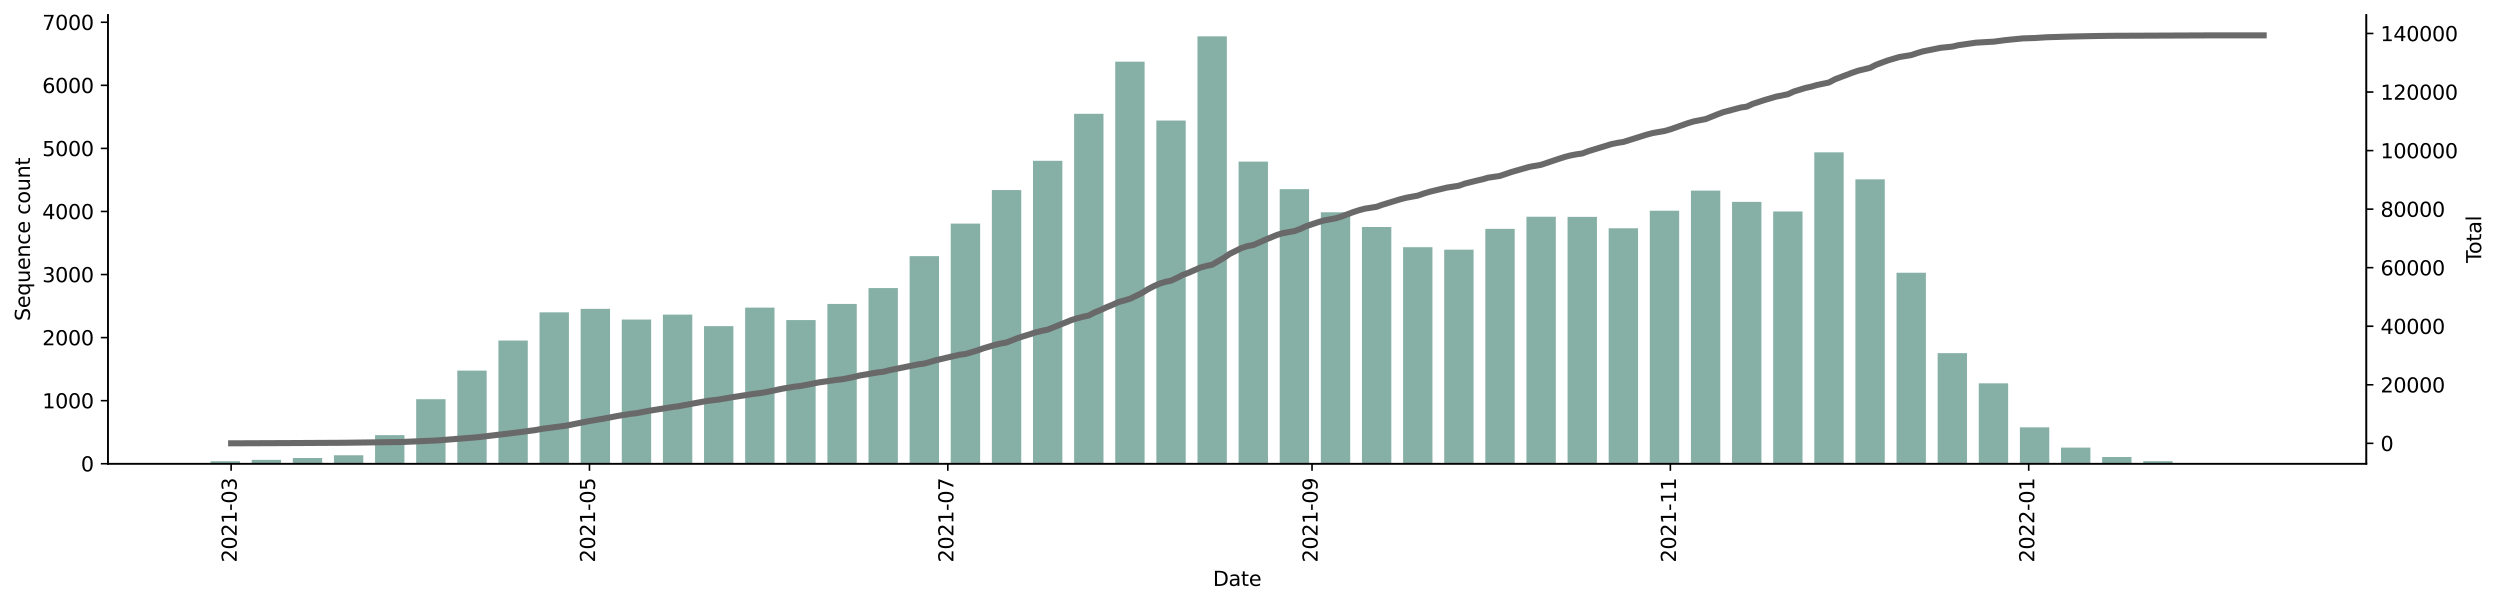 <?xml version="1.0" encoding="utf-8" standalone="no"?>
<!DOCTYPE svg PUBLIC "-//W3C//DTD SVG 1.1//EN"
  "http://www.w3.org/Graphics/SVG/1.1/DTD/svg11.dtd">
<svg height="298.81pt" version="1.1" viewBox="0 0 1235.381 298.81" width="1235.381pt" xmlns="http://www.w3.org/2000/svg" xmlns:xlink="http://www.w3.org/1999/xlink">
 <defs>
  <style type="text/css">*{stroke-linecap:butt;stroke-linejoin:round;}</style>
 </defs>
 <g id="figure_1">
  <g id="patch_1">
   <path d="M 0 298.81 
L 1235.381 298.81 
L 1235.381 0 
L 0 0 
z
" style="fill:#ffffff;"/>
  </g>
  <g id="axes_1">
   <g id="patch_2">
    <path d="M 53.328 229.149 
L 1169.328 229.149 
L 1169.328 7.389 
L 53.328 7.389 
z
" style="fill:#ffffff;"/>
   </g>
   <g id="patch_3">
    <path clip-path="url(#p29401c514f)" d="M 104.055 229.149 
L 118.57 229.149 
L 118.57 227.933 
L 104.055 227.933 
z
" style="fill:#86b0a6;"/>
   </g>
   <g id="patch_4">
    <path clip-path="url(#p29401c514f)" d="M 124.375 229.149 
L 138.89 229.149 
L 138.89 227.248 
L 124.375 227.248 
z
" style="fill:#86b0a6;"/>
   </g>
   <g id="patch_5">
    <path clip-path="url(#p29401c514f)" d="M 144.695 229.149 
L 159.21 229.149 
L 159.21 226.313 
L 144.695 226.313 
z
" style="fill:#86b0a6;"/>
   </g>
   <g id="patch_6">
    <path clip-path="url(#p29401c514f)" d="M 165.015 229.149 
L 179.529 229.149 
L 179.529 224.973 
L 165.015 224.973 
z
" style="fill:#86b0a6;"/>
   </g>
   <g id="patch_7">
    <path clip-path="url(#p29401c514f)" d="M 185.335 229.149 
L 199.849 229.149 
L 199.849 215.031 
L 185.335 215.031 
z
" style="fill:#86b0a6;"/>
   </g>
   <g id="patch_8">
    <path clip-path="url(#p29401c514f)" d="M 205.655 229.149 
L 220.169 229.149 
L 220.169 197.268 
L 205.655 197.268 
z
" style="fill:#86b0a6;"/>
   </g>
   <g id="patch_9">
    <path clip-path="url(#p29401c514f)" d="M 225.975 229.149 
L 240.489 229.149 
L 240.489 183.15 
L 225.975 183.15 
z
" style="fill:#86b0a6;"/>
   </g>
   <g id="patch_10">
    <path clip-path="url(#p29401c514f)" d="M 246.295 229.149 
L 260.809 229.149 
L 260.809 168.285 
L 246.295 168.285 
z
" style="fill:#86b0a6;"/>
   </g>
   <g id="patch_11">
    <path clip-path="url(#p29401c514f)" d="M 266.615 229.149 
L 281.129 229.149 
L 281.129 154.355 
L 266.615 154.355 
z
" style="fill:#86b0a6;"/>
   </g>
   <g id="patch_12">
    <path clip-path="url(#p29401c514f)" d="M 286.935 229.149 
L 301.449 229.149 
L 301.449 152.641 
L 286.935 152.641 
z
" style="fill:#86b0a6;"/>
   </g>
   <g id="patch_13">
    <path clip-path="url(#p29401c514f)" d="M 307.255 229.149 
L 321.769 229.149 
L 321.769 157.907 
L 307.255 157.907 
z
" style="fill:#86b0a6;"/>
   </g>
   <g id="patch_14">
    <path clip-path="url(#p29401c514f)" d="M 327.575 229.149 
L 342.089 229.149 
L 342.089 155.445 
L 327.575 155.445 
z
" style="fill:#86b0a6;"/>
   </g>
   <g id="patch_15">
    <path clip-path="url(#p29401c514f)" d="M 347.895 229.149 
L 362.409 229.149 
L 362.409 161.148 
L 347.895 161.148 
z
" style="fill:#86b0a6;"/>
   </g>
   <g id="patch_16">
    <path clip-path="url(#p29401c514f)" d="M 368.215 229.149 
L 382.729 229.149 
L 382.729 152.017 
L 368.215 152.017 
z
" style="fill:#86b0a6;"/>
   </g>
   <g id="patch_17">
    <path clip-path="url(#p29401c514f)" d="M 388.535 229.149 
L 403.049 229.149 
L 403.049 158.157 
L 388.535 158.157 
z
" style="fill:#86b0a6;"/>
   </g>
   <g id="patch_18">
    <path clip-path="url(#p29401c514f)" d="M 408.854 229.149 
L 423.369 229.149 
L 423.369 150.179 
L 408.854 150.179 
z
" style="fill:#86b0a6;"/>
   </g>
   <g id="patch_19">
    <path clip-path="url(#p29401c514f)" d="M 429.174 229.149 
L 443.689 229.149 
L 443.689 142.356 
L 429.174 142.356 
z
" style="fill:#86b0a6;"/>
   </g>
   <g id="patch_20">
    <path clip-path="url(#p29401c514f)" d="M 449.494 229.149 
L 464.009 229.149 
L 464.009 126.556 
L 449.494 126.556 
z
" style="fill:#86b0a6;"/>
   </g>
   <g id="patch_21">
    <path clip-path="url(#p29401c514f)" d="M 469.814 229.149 
L 484.329 229.149 
L 484.329 110.507 
L 469.814 110.507 
z
" style="fill:#86b0a6;"/>
   </g>
   <g id="patch_22">
    <path clip-path="url(#p29401c514f)" d="M 490.134 229.149 
L 504.648 229.149 
L 504.648 93.927 
L 490.134 93.927 
z
" style="fill:#86b0a6;"/>
   </g>
   <g id="patch_23">
    <path clip-path="url(#p29401c514f)" d="M 510.454 229.149 
L 524.968 229.149 
L 524.968 79.467 
L 510.454 79.467 
z
" style="fill:#86b0a6;"/>
   </g>
   <g id="patch_24">
    <path clip-path="url(#p29401c514f)" d="M 530.774 229.149 
L 545.288 229.149 
L 545.288 56.25 
L 530.774 56.25 
z
" style="fill:#86b0a6;"/>
   </g>
   <g id="patch_25">
    <path clip-path="url(#p29401c514f)" d="M 551.094 229.149 
L 565.608 229.149 
L 565.608 30.477 
L 551.094 30.477 
z
" style="fill:#86b0a6;"/>
   </g>
   <g id="patch_26">
    <path clip-path="url(#p29401c514f)" d="M 571.414 229.149 
L 585.928 229.149 
L 585.928 59.553 
L 571.414 59.553 
z
" style="fill:#86b0a6;"/>
   </g>
   <g id="patch_27">
    <path clip-path="url(#p29401c514f)" d="M 591.734 229.149 
L 606.248 229.149 
L 606.248 17.949 
L 591.734 17.949 
z
" style="fill:#86b0a6;"/>
   </g>
   <g id="patch_28">
    <path clip-path="url(#p29401c514f)" d="M 612.054 229.149 
L 626.568 229.149 
L 626.568 79.872 
L 612.054 79.872 
z
" style="fill:#86b0a6;"/>
   </g>
   <g id="patch_29">
    <path clip-path="url(#p29401c514f)" d="M 632.374 229.149 
L 646.888 229.149 
L 646.888 93.46 
L 632.374 93.46 
z
" style="fill:#86b0a6;"/>
   </g>
   <g id="patch_30">
    <path clip-path="url(#p29401c514f)" d="M 652.694 229.149 
L 667.208 229.149 
L 667.208 104.897 
L 652.694 104.897 
z
" style="fill:#86b0a6;"/>
   </g>
   <g id="patch_31">
    <path clip-path="url(#p29401c514f)" d="M 673.014 229.149 
L 687.528 229.149 
L 687.528 112.189 
L 673.014 112.189 
z
" style="fill:#86b0a6;"/>
   </g>
   <g id="patch_32">
    <path clip-path="url(#p29401c514f)" d="M 693.334 229.149 
L 707.848 229.149 
L 707.848 122.162 
L 693.334 122.162 
z
" style="fill:#86b0a6;"/>
   </g>
   <g id="patch_33">
    <path clip-path="url(#p29401c514f)" d="M 713.654 229.149 
L 728.168 229.149 
L 728.168 123.377 
L 713.654 123.377 
z
" style="fill:#86b0a6;"/>
   </g>
   <g id="patch_34">
    <path clip-path="url(#p29401c514f)" d="M 733.973 229.149 
L 748.488 229.149 
L 748.488 113.093 
L 733.973 113.093 
z
" style="fill:#86b0a6;"/>
   </g>
   <g id="patch_35">
    <path clip-path="url(#p29401c514f)" d="M 754.293 229.149 
L 768.808 229.149 
L 768.808 107.11 
L 754.293 107.11 
z
" style="fill:#86b0a6;"/>
   </g>
   <g id="patch_36">
    <path clip-path="url(#p29401c514f)" d="M 774.613 229.149 
L 789.128 229.149 
L 789.128 107.172 
L 774.613 107.172 
z
" style="fill:#86b0a6;"/>
   </g>
   <g id="patch_37">
    <path clip-path="url(#p29401c514f)" d="M 794.933 229.149 
L 809.448 229.149 
L 809.448 112.813 
L 794.933 112.813 
z
" style="fill:#86b0a6;"/>
   </g>
   <g id="patch_38">
    <path clip-path="url(#p29401c514f)" d="M 815.253 229.149 
L 829.767 229.149 
L 829.767 104.149 
L 815.253 104.149 
z
" style="fill:#86b0a6;"/>
   </g>
   <g id="patch_39">
    <path clip-path="url(#p29401c514f)" d="M 835.573 229.149 
L 850.087 229.149 
L 850.087 94.177 
L 835.573 94.177 
z
" style="fill:#86b0a6;"/>
   </g>
   <g id="patch_40">
    <path clip-path="url(#p29401c514f)" d="M 855.893 229.149 
L 870.407 229.149 
L 870.407 99.755 
L 855.893 99.755 
z
" style="fill:#86b0a6;"/>
   </g>
   <g id="patch_41">
    <path clip-path="url(#p29401c514f)" d="M 876.213 229.149 
L 890.727 229.149 
L 890.727 104.492 
L 876.213 104.492 
z
" style="fill:#86b0a6;"/>
   </g>
   <g id="patch_42">
    <path clip-path="url(#p29401c514f)" d="M 896.533 229.149 
L 911.047 229.149 
L 911.047 75.26 
L 896.533 75.26 
z
" style="fill:#86b0a6;"/>
   </g>
   <g id="patch_43">
    <path clip-path="url(#p29401c514f)" d="M 916.853 229.149 
L 931.367 229.149 
L 931.367 88.629 
L 916.853 88.629 
z
" style="fill:#86b0a6;"/>
   </g>
   <g id="patch_44">
    <path clip-path="url(#p29401c514f)" d="M 937.173 229.149 
L 951.687 229.149 
L 951.687 134.784 
L 937.173 134.784 
z
" style="fill:#86b0a6;"/>
   </g>
   <g id="patch_45">
    <path clip-path="url(#p29401c514f)" d="M 957.493 229.149 
L 972.007 229.149 
L 972.007 174.487 
L 957.493 174.487 
z
" style="fill:#86b0a6;"/>
   </g>
   <g id="patch_46">
    <path clip-path="url(#p29401c514f)" d="M 977.813 229.149 
L 992.327 229.149 
L 992.327 189.414 
L 977.813 189.414 
z
" style="fill:#86b0a6;"/>
   </g>
   <g id="patch_47">
    <path clip-path="url(#p29401c514f)" d="M 998.133 229.149 
L 1012.647 229.149 
L 1012.647 211.167 
L 998.133 211.167 
z
" style="fill:#86b0a6;"/>
   </g>
   <g id="patch_48">
    <path clip-path="url(#p29401c514f)" d="M 1018.453 229.149 
L 1032.967 229.149 
L 1032.967 221.171 
L 1018.453 221.171 
z
" style="fill:#86b0a6;"/>
   </g>
   <g id="patch_49">
    <path clip-path="url(#p29401c514f)" d="M 1038.773 229.149 
L 1053.287 229.149 
L 1053.287 225.814 
L 1038.773 225.814 
z
" style="fill:#86b0a6;"/>
   </g>
   <g id="patch_50">
    <path clip-path="url(#p29401c514f)" d="M 1059.092 229.149 
L 1073.607 229.149 
L 1073.607 227.902 
L 1059.092 227.902 
z
" style="fill:#86b0a6;"/>
   </g>
   <g id="patch_51">
    <path clip-path="url(#p29401c514f)" d="M 1079.412 229.149 
L 1093.927 229.149 
L 1093.927 228.9 
L 1079.412 228.9 
z
" style="fill:#86b0a6;"/>
   </g>
   <g id="patch_52">
    <path clip-path="url(#p29401c514f)" d="M 1099.732 229.149 
L 1114.247 229.149 
L 1114.247 229.055 
L 1099.732 229.055 
z
" style="fill:#86b0a6;"/>
   </g>
   <g id="matplotlib.axis_1">
    <g id="xtick_1">
     <g id="line2d_1">
      <defs>
       <path d="M 0 0 
L 0 3.5 
" id="m7d85920370" style="stroke:#000000;stroke-width:0.8;"/>
      </defs>
      <g>
       <use style="stroke:#000000;stroke-width:0.8;" x="114.215" xlink:href="#m7d85920370" y="229.149"/>
      </g>
     </g>
     <g id="text_1">
      <!-- 2021-03 -->
      <g transform="translate(116.975 277.932)rotate(-90)scale(0.1 -0.1)">
       <defs>
        <path d="M 1228 531 
L 3431 531 
L 3431 0 
L 469 0 
L 469 531 
Q 828 903 1448 1529 
Q 2069 2156 2228 2338 
Q 2531 2678 2651 2914 
Q 2772 3150 2772 3378 
Q 2772 3750 2511 3984 
Q 2250 4219 1831 4219 
Q 1534 4219 1204 4116 
Q 875 4013 500 3803 
L 500 4441 
Q 881 4594 1212 4672 
Q 1544 4750 1819 4750 
Q 2544 4750 2975 4387 
Q 3406 4025 3406 3419 
Q 3406 3131 3298 2873 
Q 3191 2616 2906 2266 
Q 2828 2175 2409 1742 
Q 1991 1309 1228 531 
z
" id="DejaVuSans-32" transform="scale(0.016)"/>
        <path d="M 2034 4250 
Q 1547 4250 1301 3770 
Q 1056 3291 1056 2328 
Q 1056 1369 1301 889 
Q 1547 409 2034 409 
Q 2525 409 2770 889 
Q 3016 1369 3016 2328 
Q 3016 3291 2770 3770 
Q 2525 4250 2034 4250 
z
M 2034 4750 
Q 2819 4750 3233 4129 
Q 3647 3509 3647 2328 
Q 3647 1150 3233 529 
Q 2819 -91 2034 -91 
Q 1250 -91 836 529 
Q 422 1150 422 2328 
Q 422 3509 836 4129 
Q 1250 4750 2034 4750 
z
" id="DejaVuSans-30" transform="scale(0.016)"/>
        <path d="M 794 531 
L 1825 531 
L 1825 4091 
L 703 3866 
L 703 4441 
L 1819 4666 
L 2450 4666 
L 2450 531 
L 3481 531 
L 3481 0 
L 794 0 
L 794 531 
z
" id="DejaVuSans-31" transform="scale(0.016)"/>
        <path d="M 313 2009 
L 1997 2009 
L 1997 1497 
L 313 1497 
L 313 2009 
z
" id="DejaVuSans-2d" transform="scale(0.016)"/>
        <path d="M 2597 2516 
Q 3050 2419 3304 2112 
Q 3559 1806 3559 1356 
Q 3559 666 3084 287 
Q 2609 -91 1734 -91 
Q 1441 -91 1130 -33 
Q 819 25 488 141 
L 488 750 
Q 750 597 1062 519 
Q 1375 441 1716 441 
Q 2309 441 2620 675 
Q 2931 909 2931 1356 
Q 2931 1769 2642 2001 
Q 2353 2234 1838 2234 
L 1294 2234 
L 1294 2753 
L 1863 2753 
Q 2328 2753 2575 2939 
Q 2822 3125 2822 3475 
Q 2822 3834 2567 4026 
Q 2313 4219 1838 4219 
Q 1578 4219 1281 4162 
Q 984 4106 628 3988 
L 628 4550 
Q 988 4650 1302 4700 
Q 1616 4750 1894 4750 
Q 2613 4750 3031 4423 
Q 3450 4097 3450 3541 
Q 3450 3153 3228 2886 
Q 3006 2619 2597 2516 
z
" id="DejaVuSans-33" transform="scale(0.016)"/>
       </defs>
       <use xlink:href="#DejaVuSans-32"/>
       <use x="63.623" xlink:href="#DejaVuSans-30"/>
       <use x="127.246" xlink:href="#DejaVuSans-32"/>
       <use x="190.869" xlink:href="#DejaVuSans-31"/>
       <use x="254.492" xlink:href="#DejaVuSans-2d"/>
       <use x="290.576" xlink:href="#DejaVuSans-30"/>
       <use x="354.199" xlink:href="#DejaVuSans-33"/>
      </g>
     </g>
    </g>
    <g id="xtick_2">
     <g id="line2d_2">
      <g>
       <use style="stroke:#000000;stroke-width:0.8;" x="291.289" xlink:href="#m7d85920370" y="229.149"/>
      </g>
     </g>
     <g id="text_2">
      <!-- 2021-05 -->
      <g transform="translate(294.048 277.932)rotate(-90)scale(0.1 -0.1)">
       <defs>
        <path d="M 691 4666 
L 3169 4666 
L 3169 4134 
L 1269 4134 
L 1269 2991 
Q 1406 3038 1543 3061 
Q 1681 3084 1819 3084 
Q 2600 3084 3056 2656 
Q 3513 2228 3513 1497 
Q 3513 744 3044 326 
Q 2575 -91 1722 -91 
Q 1428 -91 1123 -41 
Q 819 9 494 109 
L 494 744 
Q 775 591 1075 516 
Q 1375 441 1709 441 
Q 2250 441 2565 725 
Q 2881 1009 2881 1497 
Q 2881 1984 2565 2268 
Q 2250 2553 1709 2553 
Q 1456 2553 1204 2497 
Q 953 2441 691 2322 
L 691 4666 
z
" id="DejaVuSans-35" transform="scale(0.016)"/>
       </defs>
       <use xlink:href="#DejaVuSans-32"/>
       <use x="63.623" xlink:href="#DejaVuSans-30"/>
       <use x="127.246" xlink:href="#DejaVuSans-32"/>
       <use x="190.869" xlink:href="#DejaVuSans-31"/>
       <use x="254.492" xlink:href="#DejaVuSans-2d"/>
       <use x="290.576" xlink:href="#DejaVuSans-30"/>
       <use x="354.199" xlink:href="#DejaVuSans-35"/>
      </g>
     </g>
    </g>
    <g id="xtick_3">
     <g id="line2d_3">
      <g>
       <use style="stroke:#000000;stroke-width:0.8;" x="468.363" xlink:href="#m7d85920370" y="229.149"/>
      </g>
     </g>
     <g id="text_3">
      <!-- 2021-07 -->
      <g transform="translate(471.122 277.932)rotate(-90)scale(0.1 -0.1)">
       <defs>
        <path d="M 525 4666 
L 3525 4666 
L 3525 4397 
L 1831 0 
L 1172 0 
L 2766 4134 
L 525 4134 
L 525 4666 
z
" id="DejaVuSans-37" transform="scale(0.016)"/>
       </defs>
       <use xlink:href="#DejaVuSans-32"/>
       <use x="63.623" xlink:href="#DejaVuSans-30"/>
       <use x="127.246" xlink:href="#DejaVuSans-32"/>
       <use x="190.869" xlink:href="#DejaVuSans-31"/>
       <use x="254.492" xlink:href="#DejaVuSans-2d"/>
       <use x="290.576" xlink:href="#DejaVuSans-30"/>
       <use x="354.199" xlink:href="#DejaVuSans-37"/>
      </g>
     </g>
    </g>
    <g id="xtick_4">
     <g id="line2d_4">
      <g>
       <use style="stroke:#000000;stroke-width:0.8;" x="648.339" xlink:href="#m7d85920370" y="229.149"/>
      </g>
     </g>
     <g id="text_4">
      <!-- 2021-09 -->
      <g transform="translate(651.099 277.932)rotate(-90)scale(0.1 -0.1)">
       <defs>
        <path d="M 703 97 
L 703 672 
Q 941 559 1184 500 
Q 1428 441 1663 441 
Q 2288 441 2617 861 
Q 2947 1281 2994 2138 
Q 2813 1869 2534 1725 
Q 2256 1581 1919 1581 
Q 1219 1581 811 2004 
Q 403 2428 403 3163 
Q 403 3881 828 4315 
Q 1253 4750 1959 4750 
Q 2769 4750 3195 4129 
Q 3622 3509 3622 2328 
Q 3622 1225 3098 567 
Q 2575 -91 1691 -91 
Q 1453 -91 1209 -44 
Q 966 3 703 97 
z
M 1959 2075 
Q 2384 2075 2632 2365 
Q 2881 2656 2881 3163 
Q 2881 3666 2632 3958 
Q 2384 4250 1959 4250 
Q 1534 4250 1286 3958 
Q 1038 3666 1038 3163 
Q 1038 2656 1286 2365 
Q 1534 2075 1959 2075 
z
" id="DejaVuSans-39" transform="scale(0.016)"/>
       </defs>
       <use xlink:href="#DejaVuSans-32"/>
       <use x="63.623" xlink:href="#DejaVuSans-30"/>
       <use x="127.246" xlink:href="#DejaVuSans-32"/>
       <use x="190.869" xlink:href="#DejaVuSans-31"/>
       <use x="254.492" xlink:href="#DejaVuSans-2d"/>
       <use x="290.576" xlink:href="#DejaVuSans-30"/>
       <use x="354.199" xlink:href="#DejaVuSans-39"/>
      </g>
     </g>
    </g>
    <g id="xtick_5">
     <g id="line2d_5">
      <g>
       <use style="stroke:#000000;stroke-width:0.8;" x="825.413" xlink:href="#m7d85920370" y="229.149"/>
      </g>
     </g>
     <g id="text_5">
      <!-- 2021-11 -->
      <g transform="translate(828.173 277.932)rotate(-90)scale(0.1 -0.1)">
       <use xlink:href="#DejaVuSans-32"/>
       <use x="63.623" xlink:href="#DejaVuSans-30"/>
       <use x="127.246" xlink:href="#DejaVuSans-32"/>
       <use x="190.869" xlink:href="#DejaVuSans-31"/>
       <use x="254.492" xlink:href="#DejaVuSans-2d"/>
       <use x="290.576" xlink:href="#DejaVuSans-31"/>
       <use x="354.199" xlink:href="#DejaVuSans-31"/>
      </g>
     </g>
    </g>
    <g id="xtick_6">
     <g id="line2d_6">
      <g>
       <use style="stroke:#000000;stroke-width:0.8;" x="1002.487" xlink:href="#m7d85920370" y="229.149"/>
      </g>
     </g>
     <g id="text_6">
      <!-- 2022-01 -->
      <g transform="translate(1005.246 277.932)rotate(-90)scale(0.1 -0.1)">
       <use xlink:href="#DejaVuSans-32"/>
       <use x="63.623" xlink:href="#DejaVuSans-30"/>
       <use x="127.246" xlink:href="#DejaVuSans-32"/>
       <use x="190.869" xlink:href="#DejaVuSans-32"/>
       <use x="254.492" xlink:href="#DejaVuSans-2d"/>
       <use x="290.576" xlink:href="#DejaVuSans-30"/>
       <use x="354.199" xlink:href="#DejaVuSans-31"/>
      </g>
     </g>
    </g>
    <g id="text_7">
     <!-- Date -->
     <g transform="translate(599.377 289.53)scale(0.1 -0.1)">
      <defs>
       <path d="M 1259 4147 
L 1259 519 
L 2022 519 
Q 2988 519 3436 956 
Q 3884 1394 3884 2338 
Q 3884 3275 3436 3711 
Q 2988 4147 2022 4147 
L 1259 4147 
z
M 628 4666 
L 1925 4666 
Q 3281 4666 3915 4102 
Q 4550 3538 4550 2338 
Q 4550 1131 3912 565 
Q 3275 0 1925 0 
L 628 0 
L 628 4666 
z
" id="DejaVuSans-44" transform="scale(0.016)"/>
       <path d="M 2194 1759 
Q 1497 1759 1228 1600 
Q 959 1441 959 1056 
Q 959 750 1161 570 
Q 1363 391 1709 391 
Q 2188 391 2477 730 
Q 2766 1069 2766 1631 
L 2766 1759 
L 2194 1759 
z
M 3341 1997 
L 3341 0 
L 2766 0 
L 2766 531 
Q 2569 213 2275 61 
Q 1981 -91 1556 -91 
Q 1019 -91 701 211 
Q 384 513 384 1019 
Q 384 1609 779 1909 
Q 1175 2209 1959 2209 
L 2766 2209 
L 2766 2266 
Q 2766 2663 2505 2880 
Q 2244 3097 1772 3097 
Q 1472 3097 1187 3025 
Q 903 2953 641 2809 
L 641 3341 
Q 956 3463 1253 3523 
Q 1550 3584 1831 3584 
Q 2591 3584 2966 3190 
Q 3341 2797 3341 1997 
z
" id="DejaVuSans-61" transform="scale(0.016)"/>
       <path d="M 1172 4494 
L 1172 3500 
L 2356 3500 
L 2356 3053 
L 1172 3053 
L 1172 1153 
Q 1172 725 1289 603 
Q 1406 481 1766 481 
L 2356 481 
L 2356 0 
L 1766 0 
Q 1100 0 847 248 
Q 594 497 594 1153 
L 594 3053 
L 172 3053 
L 172 3500 
L 594 3500 
L 594 4494 
L 1172 4494 
z
" id="DejaVuSans-74" transform="scale(0.016)"/>
       <path d="M 3597 1894 
L 3597 1613 
L 953 1613 
Q 991 1019 1311 708 
Q 1631 397 2203 397 
Q 2534 397 2845 478 
Q 3156 559 3463 722 
L 3463 178 
Q 3153 47 2828 -22 
Q 2503 -91 2169 -91 
Q 1331 -91 842 396 
Q 353 884 353 1716 
Q 353 2575 817 3079 
Q 1281 3584 2069 3584 
Q 2775 3584 3186 3129 
Q 3597 2675 3597 1894 
z
M 3022 2063 
Q 3016 2534 2758 2815 
Q 2500 3097 2075 3097 
Q 1594 3097 1305 2825 
Q 1016 2553 972 2059 
L 3022 2063 
z
" id="DejaVuSans-65" transform="scale(0.016)"/>
      </defs>
      <use xlink:href="#DejaVuSans-44"/>
      <use x="77.002" xlink:href="#DejaVuSans-61"/>
      <use x="138.281" xlink:href="#DejaVuSans-74"/>
      <use x="177.49" xlink:href="#DejaVuSans-65"/>
     </g>
    </g>
   </g>
   <g id="matplotlib.axis_2">
    <g id="ytick_1">
     <g id="line2d_7">
      <defs>
       <path d="M 0 0 
L -3.5 0 
" id="m7588834f1c" style="stroke:#000000;stroke-width:0.8;"/>
      </defs>
      <g>
       <use style="stroke:#000000;stroke-width:0.8;" x="53.328" xlink:href="#m7588834f1c" y="229.149"/>
      </g>
     </g>
     <g id="text_8">
      <!-- 0 -->
      <g transform="translate(39.966 232.948)scale(0.1 -0.1)">
       <use xlink:href="#DejaVuSans-30"/>
      </g>
     </g>
    </g>
    <g id="ytick_2">
     <g id="line2d_8">
      <g>
       <use style="stroke:#000000;stroke-width:0.8;" x="53.328" xlink:href="#m7588834f1c" y="197.985"/>
      </g>
     </g>
     <g id="text_9">
      <!-- 1000 -->
      <g transform="translate(20.878 201.784)scale(0.1 -0.1)">
       <use xlink:href="#DejaVuSans-31"/>
       <use x="63.623" xlink:href="#DejaVuSans-30"/>
       <use x="127.246" xlink:href="#DejaVuSans-30"/>
       <use x="190.869" xlink:href="#DejaVuSans-30"/>
      </g>
     </g>
    </g>
    <g id="ytick_3">
     <g id="line2d_9">
      <g>
       <use style="stroke:#000000;stroke-width:0.8;" x="53.328" xlink:href="#m7588834f1c" y="166.82"/>
      </g>
     </g>
     <g id="text_10">
      <!-- 2000 -->
      <g transform="translate(20.878 170.62)scale(0.1 -0.1)">
       <use xlink:href="#DejaVuSans-32"/>
       <use x="63.623" xlink:href="#DejaVuSans-30"/>
       <use x="127.246" xlink:href="#DejaVuSans-30"/>
       <use x="190.869" xlink:href="#DejaVuSans-30"/>
      </g>
     </g>
    </g>
    <g id="ytick_4">
     <g id="line2d_10">
      <g>
       <use style="stroke:#000000;stroke-width:0.8;" x="53.328" xlink:href="#m7588834f1c" y="135.656"/>
      </g>
     </g>
     <g id="text_11">
      <!-- 3000 -->
      <g transform="translate(20.878 139.455)scale(0.1 -0.1)">
       <use xlink:href="#DejaVuSans-33"/>
       <use x="63.623" xlink:href="#DejaVuSans-30"/>
       <use x="127.246" xlink:href="#DejaVuSans-30"/>
       <use x="190.869" xlink:href="#DejaVuSans-30"/>
      </g>
     </g>
    </g>
    <g id="ytick_5">
     <g id="line2d_11">
      <g>
       <use style="stroke:#000000;stroke-width:0.8;" x="53.328" xlink:href="#m7588834f1c" y="104.492"/>
      </g>
     </g>
     <g id="text_12">
      <!-- 4000 -->
      <g transform="translate(20.878 108.291)scale(0.1 -0.1)">
       <defs>
        <path d="M 2419 4116 
L 825 1625 
L 2419 1625 
L 2419 4116 
z
M 2253 4666 
L 3047 4666 
L 3047 1625 
L 3713 1625 
L 3713 1100 
L 3047 1100 
L 3047 0 
L 2419 0 
L 2419 1100 
L 313 1100 
L 313 1709 
L 2253 4666 
z
" id="DejaVuSans-34" transform="scale(0.016)"/>
       </defs>
       <use xlink:href="#DejaVuSans-34"/>
       <use x="63.623" xlink:href="#DejaVuSans-30"/>
       <use x="127.246" xlink:href="#DejaVuSans-30"/>
       <use x="190.869" xlink:href="#DejaVuSans-30"/>
      </g>
     </g>
    </g>
    <g id="ytick_6">
     <g id="line2d_12">
      <g>
       <use style="stroke:#000000;stroke-width:0.8;" x="53.328" xlink:href="#m7588834f1c" y="73.328"/>
      </g>
     </g>
     <g id="text_13">
      <!-- 5000 -->
      <g transform="translate(20.878 77.127)scale(0.1 -0.1)">
       <use xlink:href="#DejaVuSans-35"/>
       <use x="63.623" xlink:href="#DejaVuSans-30"/>
       <use x="127.246" xlink:href="#DejaVuSans-30"/>
       <use x="190.869" xlink:href="#DejaVuSans-30"/>
      </g>
     </g>
    </g>
    <g id="ytick_7">
     <g id="line2d_13">
      <g>
       <use style="stroke:#000000;stroke-width:0.8;" x="53.328" xlink:href="#m7588834f1c" y="42.163"/>
      </g>
     </g>
     <g id="text_14">
      <!-- 6000 -->
      <g transform="translate(20.878 45.963)scale(0.1 -0.1)">
       <defs>
        <path d="M 2113 2584 
Q 1688 2584 1439 2293 
Q 1191 2003 1191 1497 
Q 1191 994 1439 701 
Q 1688 409 2113 409 
Q 2538 409 2786 701 
Q 3034 994 3034 1497 
Q 3034 2003 2786 2293 
Q 2538 2584 2113 2584 
z
M 3366 4563 
L 3366 3988 
Q 3128 4100 2886 4159 
Q 2644 4219 2406 4219 
Q 1781 4219 1451 3797 
Q 1122 3375 1075 2522 
Q 1259 2794 1537 2939 
Q 1816 3084 2150 3084 
Q 2853 3084 3261 2657 
Q 3669 2231 3669 1497 
Q 3669 778 3244 343 
Q 2819 -91 2113 -91 
Q 1303 -91 875 529 
Q 447 1150 447 2328 
Q 447 3434 972 4092 
Q 1497 4750 2381 4750 
Q 2619 4750 2861 4703 
Q 3103 4656 3366 4563 
z
" id="DejaVuSans-36" transform="scale(0.016)"/>
       </defs>
       <use xlink:href="#DejaVuSans-36"/>
       <use x="63.623" xlink:href="#DejaVuSans-30"/>
       <use x="127.246" xlink:href="#DejaVuSans-30"/>
       <use x="190.869" xlink:href="#DejaVuSans-30"/>
      </g>
     </g>
    </g>
    <g id="ytick_8">
     <g id="line2d_14">
      <g>
       <use style="stroke:#000000;stroke-width:0.8;" x="53.328" xlink:href="#m7588834f1c" y="10.999"/>
      </g>
     </g>
     <g id="text_15">
      <!-- 7000 -->
      <g transform="translate(20.878 14.798)scale(0.1 -0.1)">
       <use xlink:href="#DejaVuSans-37"/>
       <use x="63.623" xlink:href="#DejaVuSans-30"/>
       <use x="127.246" xlink:href="#DejaVuSans-30"/>
       <use x="190.869" xlink:href="#DejaVuSans-30"/>
      </g>
     </g>
    </g>
    <g id="text_16">
     <!-- Sequence count -->
     <g transform="translate(14.798 158.629)rotate(-90)scale(0.1 -0.1)">
      <defs>
       <path d="M 3425 4513 
L 3425 3897 
Q 3066 4069 2747 4153 
Q 2428 4238 2131 4238 
Q 1616 4238 1336 4038 
Q 1056 3838 1056 3469 
Q 1056 3159 1242 3001 
Q 1428 2844 1947 2747 
L 2328 2669 
Q 3034 2534 3370 2195 
Q 3706 1856 3706 1288 
Q 3706 609 3251 259 
Q 2797 -91 1919 -91 
Q 1588 -91 1214 -16 
Q 841 59 441 206 
L 441 856 
Q 825 641 1194 531 
Q 1563 422 1919 422 
Q 2459 422 2753 634 
Q 3047 847 3047 1241 
Q 3047 1584 2836 1778 
Q 2625 1972 2144 2069 
L 1759 2144 
Q 1053 2284 737 2584 
Q 422 2884 422 3419 
Q 422 4038 858 4394 
Q 1294 4750 2059 4750 
Q 2388 4750 2728 4690 
Q 3069 4631 3425 4513 
z
" id="DejaVuSans-53" transform="scale(0.016)"/>
       <path d="M 947 1747 
Q 947 1113 1208 752 
Q 1469 391 1925 391 
Q 2381 391 2643 752 
Q 2906 1113 2906 1747 
Q 2906 2381 2643 2742 
Q 2381 3103 1925 3103 
Q 1469 3103 1208 2742 
Q 947 2381 947 1747 
z
M 2906 525 
Q 2725 213 2448 61 
Q 2172 -91 1784 -91 
Q 1150 -91 751 415 
Q 353 922 353 1747 
Q 353 2572 751 3078 
Q 1150 3584 1784 3584 
Q 2172 3584 2448 3432 
Q 2725 3281 2906 2969 
L 2906 3500 
L 3481 3500 
L 3481 -1331 
L 2906 -1331 
L 2906 525 
z
" id="DejaVuSans-71" transform="scale(0.016)"/>
       <path d="M 544 1381 
L 544 3500 
L 1119 3500 
L 1119 1403 
Q 1119 906 1312 657 
Q 1506 409 1894 409 
Q 2359 409 2629 706 
Q 2900 1003 2900 1516 
L 2900 3500 
L 3475 3500 
L 3475 0 
L 2900 0 
L 2900 538 
Q 2691 219 2414 64 
Q 2138 -91 1772 -91 
Q 1169 -91 856 284 
Q 544 659 544 1381 
z
M 1991 3584 
L 1991 3584 
z
" id="DejaVuSans-75" transform="scale(0.016)"/>
       <path d="M 3513 2113 
L 3513 0 
L 2938 0 
L 2938 2094 
Q 2938 2591 2744 2837 
Q 2550 3084 2163 3084 
Q 1697 3084 1428 2787 
Q 1159 2491 1159 1978 
L 1159 0 
L 581 0 
L 581 3500 
L 1159 3500 
L 1159 2956 
Q 1366 3272 1645 3428 
Q 1925 3584 2291 3584 
Q 2894 3584 3203 3211 
Q 3513 2838 3513 2113 
z
" id="DejaVuSans-6e" transform="scale(0.016)"/>
       <path d="M 3122 3366 
L 3122 2828 
Q 2878 2963 2633 3030 
Q 2388 3097 2138 3097 
Q 1578 3097 1268 2742 
Q 959 2388 959 1747 
Q 959 1106 1268 751 
Q 1578 397 2138 397 
Q 2388 397 2633 464 
Q 2878 531 3122 666 
L 3122 134 
Q 2881 22 2623 -34 
Q 2366 -91 2075 -91 
Q 1284 -91 818 406 
Q 353 903 353 1747 
Q 353 2603 823 3093 
Q 1294 3584 2113 3584 
Q 2378 3584 2631 3529 
Q 2884 3475 3122 3366 
z
" id="DejaVuSans-63" transform="scale(0.016)"/>
       <path id="DejaVuSans-20" transform="scale(0.016)"/>
       <path d="M 1959 3097 
Q 1497 3097 1228 2736 
Q 959 2375 959 1747 
Q 959 1119 1226 758 
Q 1494 397 1959 397 
Q 2419 397 2687 759 
Q 2956 1122 2956 1747 
Q 2956 2369 2687 2733 
Q 2419 3097 1959 3097 
z
M 1959 3584 
Q 2709 3584 3137 3096 
Q 3566 2609 3566 1747 
Q 3566 888 3137 398 
Q 2709 -91 1959 -91 
Q 1206 -91 779 398 
Q 353 888 353 1747 
Q 353 2609 779 3096 
Q 1206 3584 1959 3584 
z
" id="DejaVuSans-6f" transform="scale(0.016)"/>
      </defs>
      <use xlink:href="#DejaVuSans-53"/>
      <use x="63.477" xlink:href="#DejaVuSans-65"/>
      <use x="125" xlink:href="#DejaVuSans-71"/>
      <use x="188.477" xlink:href="#DejaVuSans-75"/>
      <use x="251.855" xlink:href="#DejaVuSans-65"/>
      <use x="313.379" xlink:href="#DejaVuSans-6e"/>
      <use x="376.758" xlink:href="#DejaVuSans-63"/>
      <use x="431.738" xlink:href="#DejaVuSans-65"/>
      <use x="493.262" xlink:href="#DejaVuSans-20"/>
      <use x="525.049" xlink:href="#DejaVuSans-63"/>
      <use x="580.029" xlink:href="#DejaVuSans-6f"/>
      <use x="641.211" xlink:href="#DejaVuSans-75"/>
      <use x="704.59" xlink:href="#DejaVuSans-6e"/>
      <use x="767.969" xlink:href="#DejaVuSans-74"/>
     </g>
    </g>
   </g>
   <g id="patch_53">
    <path d="M 53.328 229.149 
L 53.328 7.389 
" style="fill:none;stroke:#000000;stroke-linecap:square;stroke-linejoin:miter;stroke-width:0.8;"/>
   </g>
   <g id="patch_54">
    <path d="M 1169.328 229.149 
L 1169.328 7.389 
" style="fill:none;stroke:#000000;stroke-linecap:square;stroke-linejoin:miter;stroke-width:0.8;"/>
   </g>
   <g id="patch_55">
    <path d="M 53.328 229.149 
L 1169.328 229.149 
" style="fill:none;stroke:#000000;stroke-linecap:square;stroke-linejoin:miter;stroke-width:0.8;"/>
   </g>
  </g>
  <g id="axes_2">
   <g id="matplotlib.axis_3">
    <g id="ytick_9">
     <g id="line2d_15">
      <defs>
       <path d="M 0 0 
L 3.5 0 
" id="me5a6b48c13" style="stroke:#000000;stroke-width:0.8;"/>
      </defs>
      <g>
       <use style="stroke:#000000;stroke-width:0.8;" x="1169.328" xlink:href="#me5a6b48c13" y="219.078"/>
      </g>
     </g>
     <g id="text_17">
      <!-- 0 -->
      <g transform="translate(1176.328 222.877)scale(0.1 -0.1)">
       <use xlink:href="#DejaVuSans-30"/>
      </g>
     </g>
    </g>
    <g id="ytick_10">
     <g id="line2d_16">
      <g>
       <use style="stroke:#000000;stroke-width:0.8;" x="1169.328" xlink:href="#me5a6b48c13" y="190.144"/>
      </g>
     </g>
     <g id="text_18">
      <!-- 20000 -->
      <g transform="translate(1176.328 193.943)scale(0.1 -0.1)">
       <use xlink:href="#DejaVuSans-32"/>
       <use x="63.623" xlink:href="#DejaVuSans-30"/>
       <use x="127.246" xlink:href="#DejaVuSans-30"/>
       <use x="190.869" xlink:href="#DejaVuSans-30"/>
       <use x="254.492" xlink:href="#DejaVuSans-30"/>
      </g>
     </g>
    </g>
    <g id="ytick_11">
     <g id="line2d_17">
      <g>
       <use style="stroke:#000000;stroke-width:0.8;" x="1169.328" xlink:href="#me5a6b48c13" y="161.211"/>
      </g>
     </g>
     <g id="text_19">
      <!-- 40000 -->
      <g transform="translate(1176.328 165.01)scale(0.1 -0.1)">
       <use xlink:href="#DejaVuSans-34"/>
       <use x="63.623" xlink:href="#DejaVuSans-30"/>
       <use x="127.246" xlink:href="#DejaVuSans-30"/>
       <use x="190.869" xlink:href="#DejaVuSans-30"/>
       <use x="254.492" xlink:href="#DejaVuSans-30"/>
      </g>
     </g>
    </g>
    <g id="ytick_12">
     <g id="line2d_18">
      <g>
       <use style="stroke:#000000;stroke-width:0.8;" x="1169.328" xlink:href="#me5a6b48c13" y="132.277"/>
      </g>
     </g>
     <g id="text_20">
      <!-- 60000 -->
      <g transform="translate(1176.328 136.076)scale(0.1 -0.1)">
       <use xlink:href="#DejaVuSans-36"/>
       <use x="63.623" xlink:href="#DejaVuSans-30"/>
       <use x="127.246" xlink:href="#DejaVuSans-30"/>
       <use x="190.869" xlink:href="#DejaVuSans-30"/>
       <use x="254.492" xlink:href="#DejaVuSans-30"/>
      </g>
     </g>
    </g>
    <g id="ytick_13">
     <g id="line2d_19">
      <g>
       <use style="stroke:#000000;stroke-width:0.8;" x="1169.328" xlink:href="#me5a6b48c13" y="103.343"/>
      </g>
     </g>
     <g id="text_21">
      <!-- 80000 -->
      <g transform="translate(1176.328 107.143)scale(0.1 -0.1)">
       <defs>
        <path d="M 2034 2216 
Q 1584 2216 1326 1975 
Q 1069 1734 1069 1313 
Q 1069 891 1326 650 
Q 1584 409 2034 409 
Q 2484 409 2743 651 
Q 3003 894 3003 1313 
Q 3003 1734 2745 1975 
Q 2488 2216 2034 2216 
z
M 1403 2484 
Q 997 2584 770 2862 
Q 544 3141 544 3541 
Q 544 4100 942 4425 
Q 1341 4750 2034 4750 
Q 2731 4750 3128 4425 
Q 3525 4100 3525 3541 
Q 3525 3141 3298 2862 
Q 3072 2584 2669 2484 
Q 3125 2378 3379 2068 
Q 3634 1759 3634 1313 
Q 3634 634 3220 271 
Q 2806 -91 2034 -91 
Q 1263 -91 848 271 
Q 434 634 434 1313 
Q 434 1759 690 2068 
Q 947 2378 1403 2484 
z
M 1172 3481 
Q 1172 3119 1398 2916 
Q 1625 2713 2034 2713 
Q 2441 2713 2670 2916 
Q 2900 3119 2900 3481 
Q 2900 3844 2670 4047 
Q 2441 4250 2034 4250 
Q 1625 4250 1398 4047 
Q 1172 3844 1172 3481 
z
" id="DejaVuSans-38" transform="scale(0.016)"/>
       </defs>
       <use xlink:href="#DejaVuSans-38"/>
       <use x="63.623" xlink:href="#DejaVuSans-30"/>
       <use x="127.246" xlink:href="#DejaVuSans-30"/>
       <use x="190.869" xlink:href="#DejaVuSans-30"/>
       <use x="254.492" xlink:href="#DejaVuSans-30"/>
      </g>
     </g>
    </g>
    <g id="ytick_14">
     <g id="line2d_20">
      <g>
       <use style="stroke:#000000;stroke-width:0.8;" x="1169.328" xlink:href="#me5a6b48c13" y="74.41"/>
      </g>
     </g>
     <g id="text_22">
      <!-- 100000 -->
      <g transform="translate(1176.328 78.209)scale(0.1 -0.1)">
       <use xlink:href="#DejaVuSans-31"/>
       <use x="63.623" xlink:href="#DejaVuSans-30"/>
       <use x="127.246" xlink:href="#DejaVuSans-30"/>
       <use x="190.869" xlink:href="#DejaVuSans-30"/>
       <use x="254.492" xlink:href="#DejaVuSans-30"/>
       <use x="318.115" xlink:href="#DejaVuSans-30"/>
      </g>
     </g>
    </g>
    <g id="ytick_15">
     <g id="line2d_21">
      <g>
       <use style="stroke:#000000;stroke-width:0.8;" x="1169.328" xlink:href="#me5a6b48c13" y="45.476"/>
      </g>
     </g>
     <g id="text_23">
      <!-- 120000 -->
      <g transform="translate(1176.328 49.276)scale(0.1 -0.1)">
       <use xlink:href="#DejaVuSans-31"/>
       <use x="63.623" xlink:href="#DejaVuSans-32"/>
       <use x="127.246" xlink:href="#DejaVuSans-30"/>
       <use x="190.869" xlink:href="#DejaVuSans-30"/>
       <use x="254.492" xlink:href="#DejaVuSans-30"/>
       <use x="318.115" xlink:href="#DejaVuSans-30"/>
      </g>
     </g>
    </g>
    <g id="ytick_16">
     <g id="line2d_22">
      <g>
       <use style="stroke:#000000;stroke-width:0.8;" x="1169.328" xlink:href="#me5a6b48c13" y="16.543"/>
      </g>
     </g>
     <g id="text_24">
      <!-- 140000 -->
      <g transform="translate(1176.328 20.342)scale(0.1 -0.1)">
       <use xlink:href="#DejaVuSans-31"/>
       <use x="63.623" xlink:href="#DejaVuSans-34"/>
       <use x="127.246" xlink:href="#DejaVuSans-30"/>
       <use x="190.869" xlink:href="#DejaVuSans-30"/>
       <use x="254.492" xlink:href="#DejaVuSans-30"/>
       <use x="318.115" xlink:href="#DejaVuSans-30"/>
      </g>
     </g>
    </g>
    <g id="text_25">
     <!-- Total -->
     <g transform="translate(1226.102 129.945)rotate(-90)scale(0.1 -0.1)">
      <defs>
       <path d="M -19 4666 
L 3928 4666 
L 3928 4134 
L 2272 4134 
L 2272 0 
L 1638 0 
L 1638 4134 
L -19 4134 
L -19 4666 
z
" id="DejaVuSans-54" transform="scale(0.016)"/>
       <path d="M 603 4863 
L 1178 4863 
L 1178 0 
L 603 0 
L 603 4863 
z
" id="DejaVuSans-6c" transform="scale(0.016)"/>
      </defs>
      <use xlink:href="#DejaVuSans-54"/>
      <use x="44.084" xlink:href="#DejaVuSans-6f"/>
      <use x="105.266" xlink:href="#DejaVuSans-74"/>
      <use x="144.475" xlink:href="#DejaVuSans-61"/>
      <use x="205.754" xlink:href="#DejaVuSans-6c"/>
     </g>
    </g>
   </g>
   <g id="line2d_23">
    <path clip-path="url(#p29401c514f)" d="M 114.215 219.069 
L 143.244 218.946 
L 169.369 218.801 
L 198.398 218.413 
L 215.815 217.661 
L 236.135 216.048 
L 256.455 213.612 
L 265.163 212.416 
L 268.066 211.876 
L 279.678 210.357 
L 291.289 208.039 
L 297.095 207.07 
L 305.803 205.432 
L 311.609 204.488 
L 314.512 204.185 
L 320.318 203.061 
L 331.929 201.181 
L 334.832 200.82 
L 349.346 198.13 
L 355.152 197.432 
L 360.957 196.436 
L 372.569 194.603 
L 375.472 194.276 
L 378.375 193.8 
L 387.083 191.978 
L 392.889 191.022 
L 395.792 190.704 
L 404.5 188.99 
L 413.209 187.727 
L 416.112 187.43 
L 421.917 186.273 
L 424.82 185.562 
L 433.529 184.061 
L 436.432 183.725 
L 439.334 182.977 
L 453.849 180.032 
L 456.751 179.654 
L 462.557 177.985 
L 474.169 175.269 
L 477.071 174.938 
L 482.877 173.219 
L 485.78 172.169 
L 491.586 170.43 
L 494.488 169.762 
L 497.391 169.235 
L 503.197 166.958 
L 511.906 164.214 
L 514.808 163.485 
L 517.711 162.897 
L 529.323 158.222 
L 532.226 157.28 
L 535.128 156.536 
L 538.031 155.91 
L 540.934 154.361 
L 543.837 153.213 
L 546.74 151.845 
L 549.643 150.667 
L 552.545 149.322 
L 558.351 147.671 
L 564.157 144.84 
L 567.06 143.04 
L 569.963 141.504 
L 572.865 140.19 
L 575.768 139.288 
L 578.671 138.686 
L 581.574 137.34 
L 584.477 135.845 
L 587.38 134.751 
L 593.185 132.212 
L 596.088 131.415 
L 598.991 130.8 
L 604.797 127.407 
L 607.7 125.431 
L 613.505 122.555 
L 616.408 121.611 
L 619.311 121.096 
L 625.117 118.536 
L 630.922 116.134 
L 633.825 115.222 
L 639.631 114.198 
L 642.534 113.133 
L 645.437 111.778 
L 651.242 109.832 
L 654.145 108.959 
L 659.951 107.895 
L 662.854 106.999 
L 668.659 104.825 
L 671.562 103.876 
L 674.465 103.115 
L 680.271 102.188 
L 683.174 101.147 
L 691.882 98.494 
L 694.785 97.745 
L 700.591 96.663 
L 703.494 95.653 
L 706.396 94.769 
L 715.105 92.679 
L 720.911 91.777 
L 723.813 90.73 
L 729.619 89.288 
L 732.522 88.615 
L 735.425 87.793 
L 741.231 86.924 
L 747.036 84.952 
L 755.745 82.455 
L 761.551 81.426 
L 770.259 78.501 
L 773.162 77.562 
L 776.065 76.809 
L 778.968 76.256 
L 781.87 75.842 
L 784.773 74.751 
L 796.385 71.191 
L 799.288 70.594 
L 802.19 70.138 
L 813.802 66.515 
L 816.705 65.744 
L 822.51 64.732 
L 825.413 63.916 
L 834.122 60.85 
L 837.025 59.987 
L 842.83 58.848 
L 848.636 56.531 
L 851.539 55.44 
L 860.247 53.125 
L 863.15 52.708 
L 866.053 51.357 
L 871.859 49.458 
L 877.664 47.749 
L 883.47 46.573 
L 886.373 45.242 
L 892.179 43.447 
L 895.082 42.816 
L 897.984 41.978 
L 903.79 40.757 
L 906.693 39.209 
L 915.401 35.897 
L 918.304 34.911 
L 924.11 33.512 
L 927.013 32.024 
L 932.819 29.874 
L 938.624 28.167 
L 944.43 27.219 
L 947.333 26.241 
L 950.236 25.385 
L 958.944 23.624 
L 964.75 23.04 
L 967.653 22.351 
L 976.361 21.093 
L 982.167 20.747 
L 985.07 20.602 
L 990.876 19.836 
L 999.584 18.972 
L 1005.39 18.794 
L 1011.195 18.415 
L 1022.807 18.068 
L 1034.418 17.816 
L 1043.127 17.697 
L 1092.475 17.479 
L 1118.601 17.469 
L 1118.601 17.469 
" style="fill:none;stroke:#696969;stroke-linecap:square;stroke-width:3;"/>
   </g>
   <g id="patch_56">
    <path d="M 53.328 229.149 
L 53.328 7.389 
" style="fill:none;stroke:#000000;stroke-linecap:square;stroke-linejoin:miter;stroke-width:0.8;"/>
   </g>
   <g id="patch_57">
    <path d="M 1169.328 229.149 
L 1169.328 7.389 
" style="fill:none;stroke:#000000;stroke-linecap:square;stroke-linejoin:miter;stroke-width:0.8;"/>
   </g>
   <g id="patch_58">
    <path d="M 53.328 229.149 
L 1169.328 229.149 
" style="fill:none;stroke:#000000;stroke-linecap:square;stroke-linejoin:miter;stroke-width:0.8;"/>
   </g>
  </g>
 </g>
 <defs>
  <clipPath id="p29401c514f">
   <rect height="221.76" width="1116" x="53.328" y="7.389"/>
  </clipPath>
 </defs>
</svg>
